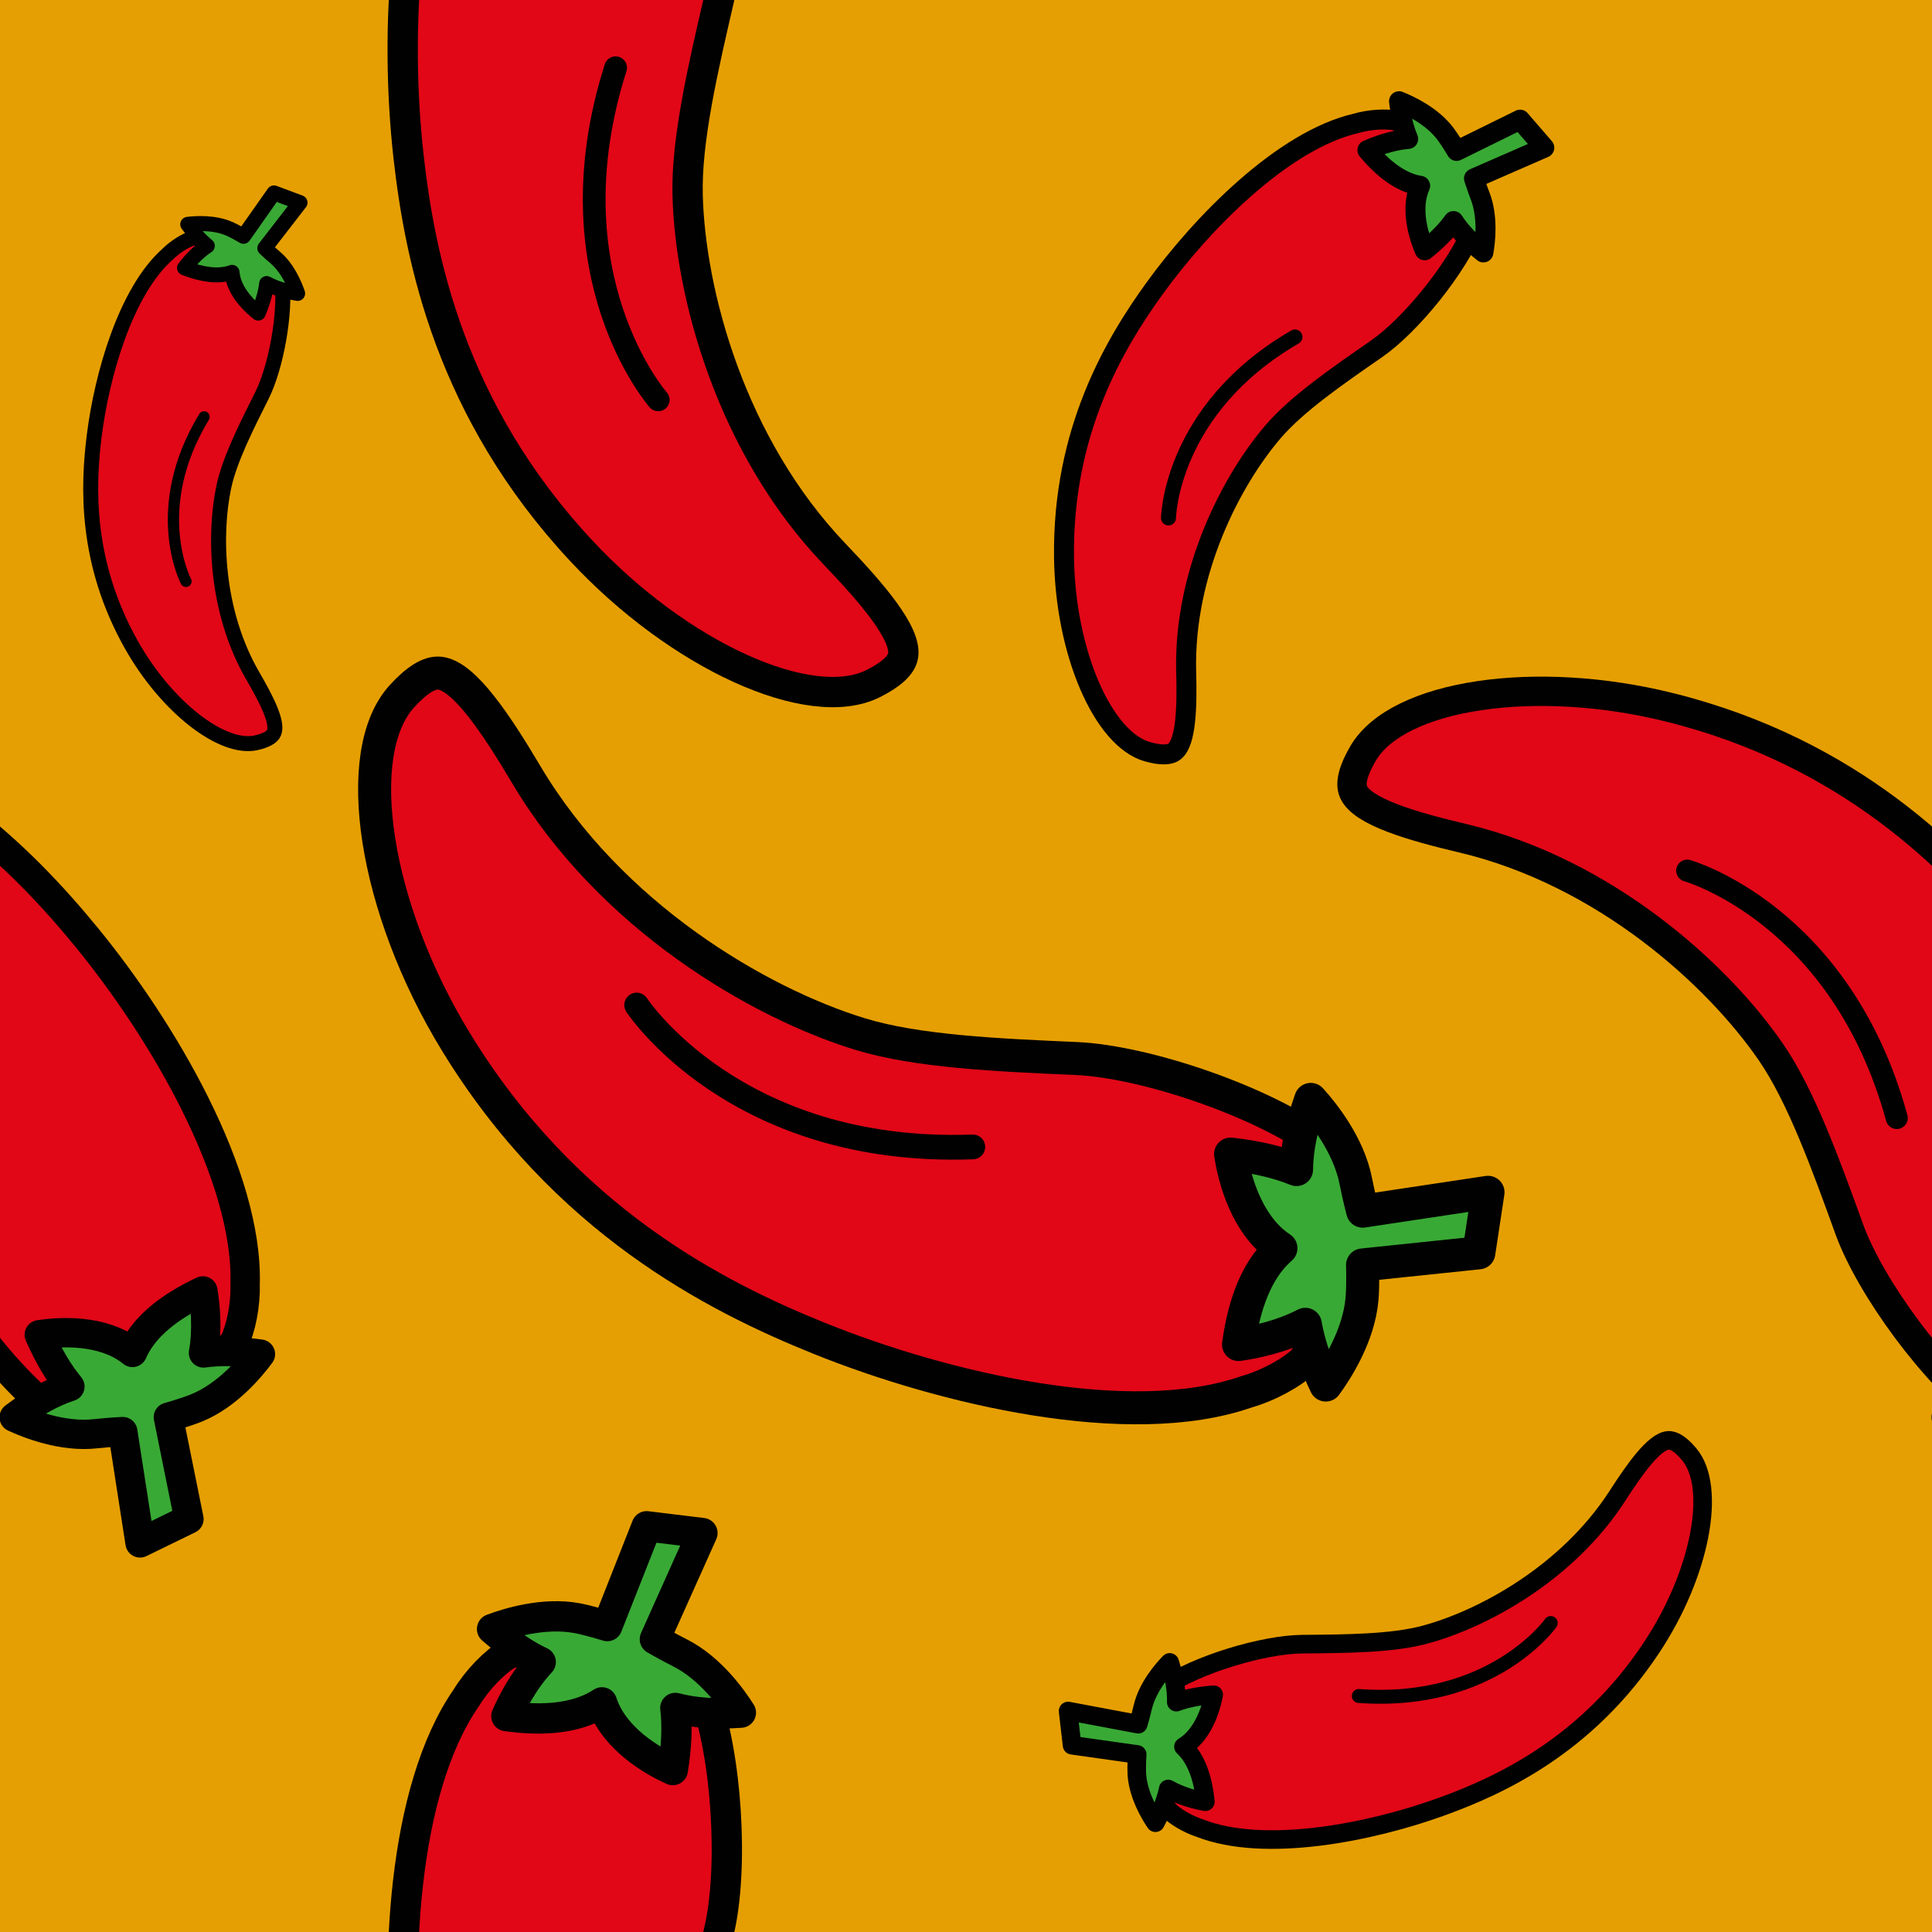<?xml version="1.0" encoding="utf-8"?>
<!-- Generator: Adobe Illustrator 16.0.0, SVG Export Plug-In . SVG Version: 6.00 Build 0)  -->
<!DOCTYPE svg PUBLIC "-//W3C//DTD SVG 1.1//EN" "http://www.w3.org/Graphics/SVG/1.1/DTD/svg11.dtd">
<svg version="1.1" xmlns="http://www.w3.org/2000/svg" xmlns:xlink="http://www.w3.org/1999/xlink" x="0px" y="0px" width="220px"
	 height="220px" viewBox="0 0 220 220" enable-background="new 0 0 220 220" xml:space="preserve">
<g id="bg" display="none">
	<rect x="-2845.836" y="-381.787" display="inline" fill="#FFFFFF" width="3240.076" height="8444.104"/>
</g>
<g id="Layer_3" display="none">
</g>
<g id="Layer_1">
	<g>
		<defs>
			<rect id="SVGID_229_" x="-300" width="220" height="220"/>
		</defs>
		<clipPath id="SVGID_2_">
			<use xlink:href="#SVGID_229_"  overflow="visible"/>
		</clipPath>
		<g clip-path="url(#SVGID_2_)">
			
				<path fill="#E10717" stroke="#000100" stroke-width="3.45" stroke-linecap="round" stroke-linejoin="round" stroke-miterlimit="10" d="
				M-106.682,166.892c10.606,7.362,30.609,8.148,44.516,6.584c11.609-1.305,28.893-4.763,44.855-19.641
				c11.965-11.142,18.763-26.08,15.148-33.278c-1.042-2.07-2.102-3.213-3.155-3.394c-2.557-0.443-7.278,3.679-11.554,7.771
				c-12.448,11.911-29.803,16.475-40.881,16.764c-6.24,0.166-14.484-1.75-22.464-3.6c-7.069-1.64-19.946-0.908-27.096,1.822
				c-7.15,2.731-6.635,13.325-6.635,13.325l2.272,8.861C-110.744,163.665-108.765,165.621-106.682,166.892z"/>
		</g>
	</g>
	<g>
		<defs>
			<rect id="SVGID_231_" x="0" width="220" height="220"/>
		</defs>
		<clipPath id="SVGID_4_">
			<use xlink:href="#SVGID_231_"  overflow="visible"/>
		</clipPath>
		<rect x="0" clip-path="url(#SVGID_4_)" fill="#E69F02" width="220" height="220"/>
		<g clip-path="url(#SVGID_4_)">
			
				<path fill="#E10717" stroke="#000100" stroke-width="3.759" stroke-linecap="round" stroke-linejoin="round" stroke-miterlimit="10" d="
				M141.904,158.498c-13.286,4.624-34.508-0.401-48.647-6.112c-11.804-4.765-28.932-13.45-41.334-33.735
				c-9.299-15.195-12.064-32.859-6.164-39.358c1.698-1.869,3.145-2.758,4.303-2.641c2.812,0.283,6.562,5.991,9.854,11.538
				c9.579,16.143,26.461,26.009,38.003,29.553c6.501,1.999,15.714,2.4,24.63,2.793c7.9,0.348,21.202,4.881,27.907,9.837
				c6.705,4.957,3.066,15.925,3.066,15.925l-4.976,8.638C147.112,156.297,144.462,157.772,141.904,158.498z"/>
			
				<path fill="none" stroke="#000100" stroke-width="2.82" stroke-linecap="round" stroke-linejoin="round" stroke-miterlimit="10" d="
				M72.499,114.446c0,0,11.184,17.143,38.276,16.155"/>
			
				<path fill="#39A935" stroke="#000100" stroke-width="3.759" stroke-linecap="round" stroke-linejoin="round" stroke-miterlimit="10" d="
				M150.968,157.717c1.229-1.679,3.751-5.585,4.125-9.787c0.14-1.584,0.063-3.888,0.063-3.888l13.242-1.381l1.045-6.892
				l-14.271,2.148c0,0-0.419-1.558-0.786-3.426c-0.81-4.137-3.729-7.76-5.127-9.301c-1.052,2.945-1.592,5.621-1.62,7.992
				c-2.05-0.844-4.556-1.435-7.512-1.766c0.341,2.203,1.431,7.003,4.674,9.907c0.338,0.303,0.694,0.574,1.062,0.814
				c-0.137,0.122-0.276,0.246-0.412,0.377c-2.28,2.219-3.764,5.778-4.417,10.589c1.693-0.238,4.822-0.851,7.609-2.303
				C149.001,152.926,149.777,155.237,150.968,157.717z"/>
		</g>
		<g clip-path="url(#SVGID_4_)">
			
				<path fill="#E10717" stroke="#000100" stroke-width="3.341" stroke-linecap="round" stroke-linejoin="round" stroke-miterlimit="10" d="
				M247.912,146.303c0.394-12.494-9.504-29.158-18.102-39.633c-7.175-8.745-19.089-20.964-39.584-26.096
				c-15.354-3.852-31.07-1.506-35.014,5.223c-1.134,1.938-1.504,3.4-1.097,4.351c0.987,2.31,6.823,3.974,12.401,5.292
				c16.234,3.84,29.083,15.535,35.153,24.382c3.421,4.982,6.209,12.689,8.909,20.146c2.392,6.608,9.77,16.685,15.753,21.054
				c5.985,4.371,14.32-1.626,14.32-1.626l6.004-6.515C247.428,151.303,247.975,148.665,247.912,146.303z"/>
			
				<path fill="none" stroke="#000100" stroke-width="2.506" stroke-linecap="round" stroke-linejoin="round" stroke-miterlimit="10" d="
				M192.124,99.141c0,0,17.508,4.932,23.863,28.169"/>
			
				<path fill="#39A935" stroke="#000100" stroke-width="3.341" stroke-linecap="round" stroke-linejoin="round" stroke-miterlimit="10" d="
				M249.656,154.197c-1.098,1.488-3.741,4.664-7.204,6.097c-1.307,0.54-3.281,1.085-3.281,1.085l2.344,11.597l-5.568,2.717
				l-1.967-12.675c0,0-1.433,0.06-3.116,0.246c-3.724,0.412-7.571-1.103-9.249-1.879c2.218-1.674,4.343-2.842,6.346-3.496
				c-1.259-1.514-2.426-3.483-3.491-5.9c1.958-0.298,6.318-0.648,9.643,1.333c0.347,0.205,0.67,0.434,0.974,0.682
				c0.066-0.149,0.135-0.3,0.21-0.45c1.277-2.521,3.9-4.724,7.807-6.555c0.247,1.499,0.56,4.313,0.068,7.063
				C245.07,153.801,247.236,153.845,249.656,154.197z"/>
		</g>
		<g clip-path="url(#SVGID_4_)">
			
				<path fill="#E10717" stroke="#000100" stroke-width="3.341" stroke-linecap="round" stroke-linejoin="round" stroke-miterlimit="10" d="
				M27.912,146.303c0.394-12.494-9.504-29.158-18.102-39.633C2.635,97.925-9.279,85.706-29.774,80.574
				c-15.354-3.852-31.07-1.506-35.014,5.223c-1.134,1.938-1.504,3.4-1.097,4.351c0.987,2.31,6.823,3.974,12.401,5.292
				c16.234,3.84,29.083,15.535,35.153,24.382c3.421,4.982,6.209,12.689,8.909,20.146c2.392,6.608,9.77,16.685,15.753,21.054
				c5.985,4.371,14.32-1.626,14.32-1.626l6.004-6.515C27.428,151.303,27.975,148.665,27.912,146.303z"/>
			
				<path fill="#39A935" stroke="#000100" stroke-width="3.341" stroke-linecap="round" stroke-linejoin="round" stroke-miterlimit="10" d="
				M29.656,154.197c-1.098,1.488-3.741,4.664-7.204,6.097c-1.307,0.54-3.281,1.085-3.281,1.085l2.344,11.597l-5.568,2.717
				l-1.967-12.675c0,0-1.433,0.06-3.116,0.246c-3.724,0.412-7.571-1.103-9.249-1.879c2.218-1.674,4.343-2.842,6.346-3.496
				c-1.259-1.514-2.426-3.483-3.491-5.9c1.958-0.298,6.318-0.648,9.643,1.333c0.347,0.205,0.67,0.434,0.974,0.682
				c0.066-0.149,0.135-0.3,0.21-0.45c1.277-2.521,3.9-4.724,7.807-6.555c0.247,1.499,0.56,4.313,0.068,7.063
				C25.07,153.801,27.236,153.845,29.656,154.197z"/>
		</g>
		<g clip-path="url(#SVGID_4_)">
			
				<path fill="#E10717" stroke="#000100" stroke-width="3.45" stroke-linecap="round" stroke-linejoin="round" stroke-miterlimit="10" d="
				M53.107-26.682c-7.362,10.606-8.148,30.609-6.584,44.516c1.305,11.609,4.763,28.893,19.641,44.855
				c11.142,11.966,26.08,18.763,33.279,15.148c2.07-1.042,3.212-2.101,3.393-3.155c0.443-2.557-3.679-7.278-7.771-11.554
				C83.154,50.681,78.59,33.326,78.302,22.248c-0.166-6.24,1.749-14.484,3.6-22.463c1.64-7.07,0.908-19.947-1.822-27.096
				c-2.731-7.149-13.324-6.635-13.324-6.635l-8.862,2.272C56.335-30.743,54.379-28.764,53.107-26.682z"/>
			
				<path fill="none" stroke="#000100" stroke-width="2.588" stroke-linecap="round" stroke-linejoin="round" stroke-miterlimit="10" d="
				M74.952,45.533c0,0-12.402-14.109-4.852-37.818"/>
		</g>
		<g clip-path="url(#SVGID_4_)">
			
				<path fill="#E10717" stroke="#000100" stroke-width="3.45" stroke-linecap="round" stroke-linejoin="round" stroke-miterlimit="10" d="
				M53.107,193.318c-7.362,10.606-8.148,30.609-6.584,44.516c1.305,11.609,4.763,28.893,19.641,44.855
				c11.142,11.966,26.08,18.763,33.279,15.148c2.07-1.042,3.212-2.101,3.393-3.154c0.443-2.558-3.679-7.278-7.771-11.555
				c-11.911-12.447-16.475-29.803-16.764-40.881c-0.166-6.24,1.749-14.484,3.6-22.463c1.64-7.07,0.908-19.947-1.822-27.097
				c-2.731-7.149-13.324-6.635-13.324-6.635l-8.862,2.272C56.335,189.257,54.379,191.236,53.107,193.318z"/>
			
				<path fill="#39A935" stroke="#000100" stroke-width="3.45" stroke-linecap="round" stroke-linejoin="round" stroke-miterlimit="10" d="
				M56.031,185.498c1.787-0.672,5.862-1.94,9.667-1.237c1.436,0.268,3.453,0.903,3.453,0.903l4.485-11.366l6.352,0.773
				l-5.418,12.089c0,0,1.275,0.752,2.838,1.539c3.458,1.736,5.942,5.208,6.958,6.823c-2.863,0.206-5.36,0.023-7.463-0.536
				c0.24,2.02,0.145,4.382-0.29,7.076c-1.864-0.842-5.838-2.989-7.606-6.574c-0.186-0.372-0.337-0.752-0.461-1.138
				c-0.142,0.091-0.285,0.184-0.435,0.271c-2.522,1.469-6.034,1.904-10.449,1.296c0.629-1.438,1.939-4.052,3.911-6.159
				C59.782,188.417,57.93,187.162,56.031,185.498z"/>
		</g>
		<g clip-path="url(#SVGID_4_)">
			
				<path fill="#E10717" stroke="#000100" stroke-width="2.116" stroke-linecap="round" stroke-linejoin="round" stroke-miterlimit="10" d="
				M136.654,208.181c7.378,2.872,19.417,0.477,27.485-2.447c6.735-2.44,16.546-6.976,23.935-18.133
				c5.54-8.356,7.454-18.235,4.268-22.011c-0.917-1.084-1.712-1.615-2.366-1.572c-1.588,0.102-3.813,3.236-5.777,6.289
				c-5.717,8.882-15.412,14.088-21.977,15.847c-3.697,0.992-8.887,1.03-13.909,1.069c-4.451,0.033-12.024,2.314-15.896,4.965
				c-3.873,2.651-2.049,8.895-2.049,8.895l2.623,4.959C133.771,206.838,135.231,207.721,136.654,208.181z"/>
			
				<path fill="none" stroke="#000100" stroke-width="1.587" stroke-linecap="round" stroke-linejoin="round" stroke-miterlimit="10" d="
				M176.586,184.818c0,0-6.639,9.414-21.855,8.308"/>
			
				<path fill="#39A935" stroke="#000100" stroke-width="2.116" stroke-linecap="round" stroke-linejoin="round" stroke-miterlimit="10" d="
				M131.572,207.557c-0.658-0.969-1.996-3.218-2.122-5.588c-0.045-0.895,0.044-2.188,0.044-2.188l-7.419-1.047l-0.448-3.898
				l7.985,1.501c0,0,0.266-0.869,0.511-1.913c0.541-2.311,2.255-4.288,3.074-5.125c0.532,1.677,0.781,3.192,0.748,4.527
				c1.17-0.433,2.593-0.715,4.261-0.841c-0.236,1.232-0.947,3.909-2.831,5.477c-0.197,0.165-0.402,0.31-0.613,0.437
				c0.074,0.072,0.15,0.144,0.224,0.221c1.237,1.295,1.999,3.326,2.269,6.045c-0.948-0.168-2.693-0.576-4.233-1.449
				C132.775,204.902,132.292,206.187,131.572,207.557z"/>
		</g>
		<g clip-path="url(#SVGID_4_)">
			
				<path fill="#E10717" stroke="#000100" stroke-width="1.706" stroke-linecap="round" stroke-linejoin="round" stroke-miterlimit="10" d="
				M19.066,28.964c-4.77,4.243-7.469,13.763-8.332,20.629c-0.721,5.729-1.065,14.437,4.232,23.837
				c3.966,7.043,10.355,12.045,14.234,11.143c1.116-0.261,1.788-0.637,1.997-1.123c0.51-1.177-0.923-3.924-2.394-6.455
				c-4.279-7.365-4.457-16.234-3.31-21.591c0.645-3.019,2.521-6.758,4.337-10.379c1.609-3.207,2.753-9.479,2.27-13.231
				c-0.481-3.754-5.633-4.736-5.633-4.736l-4.522,0.062C21.089,27.387,19.919,28.11,19.066,28.964z"/>
			
				<path fill="none" stroke="#000100" stroke-width="1.279" stroke-linecap="round" stroke-linejoin="round" stroke-miterlimit="10" d="
				M21.181,66.205c0,0-4.322-8.221,2.059-18.737"/>
			
				<path fill="#39A935" stroke="#000100" stroke-width="1.706" stroke-linecap="round" stroke-linejoin="round" stroke-miterlimit="10" d="
				M21.378,25.545c0.938-0.115,3.044-0.251,4.79,0.529c0.659,0.293,1.556,0.834,1.556,0.834l3.475-4.942l2.963,1.108l-4.008,5.181
				c0,0,0.525,0.511,1.186,1.069c1.46,1.237,2.25,3.193,2.552,4.089c-1.4-0.236-2.578-0.613-3.525-1.125
				c-0.118,0.999-0.438,2.122-0.96,3.366c-0.798-0.621-2.459-2.114-2.893-4.042c-0.045-0.202-0.074-0.402-0.09-0.601
				c-0.077,0.028-0.158,0.055-0.239,0.081c-1.384,0.412-3.122,0.214-5.173-0.591c0.471-0.618,1.402-1.721,2.596-2.506
				C22.843,27.383,22.099,26.565,21.378,25.545z"/>
		</g>
		<g clip-path="url(#SVGID_4_)">
			
				<path fill="#E10717" stroke="#000100" stroke-width="2.275" stroke-linecap="round" stroke-linejoin="round" stroke-miterlimit="10" d="
				M154.415,14.05c-8.296,1.911-17.548,11.325-22.952,18.806c-4.51,6.244-10.486,16.213-10.302,30.603
				c0.132,10.781,4.409,20.722,9.526,22.148c1.473,0.41,2.499,0.4,3.055-0.034c1.35-1.051,1.432-5.183,1.33-9.085
				c-0.295-11.357,5.174-21.85,9.945-27.385c2.687-3.12,7.275-6.294,11.718-9.37c3.936-2.723,9.288-9.33,11.124-14.032
				c1.839-4.699-3.562-9.146-3.562-9.146l-5.332-2.822C157.794,13.498,155.961,13.597,154.415,14.05z"/>
			
				<path fill="none" stroke="#000100" stroke-width="1.706" stroke-linecap="round" stroke-linejoin="round" stroke-miterlimit="10" d="
				M133.058,58.981c0,0,0.203-12.385,14.401-20.608"/>
			
				<path fill="#39A935" stroke="#000100" stroke-width="2.275" stroke-linecap="round" stroke-linejoin="round" stroke-miterlimit="10" d="
				M159.31,11.528c1.171,0.465,3.724,1.654,5.268,3.685c0.584,0.765,1.286,1.972,1.286,1.972l7.229-3.559l2.759,3.194l-8.007,3.497
				c0,0,0.288,0.935,0.703,2.01c0.917,2.382,0.59,5.176,0.369,6.417c-1.487-1.172-2.624-2.367-3.404-3.573
				c-0.777,1.093-1.872,2.202-3.278,3.325c-0.536-1.237-1.523-4.047-0.798-6.581c0.076-0.266,0.17-0.518,0.279-0.761
				c-0.108-0.016-0.22-0.037-0.332-0.059c-1.883-0.404-3.791-1.748-5.675-4.001c0.947-0.423,2.743-1.118,4.642-1.273
				C159.848,14.617,159.501,13.184,159.31,11.528z"/>
		</g>
	</g>
</g>
</svg>

